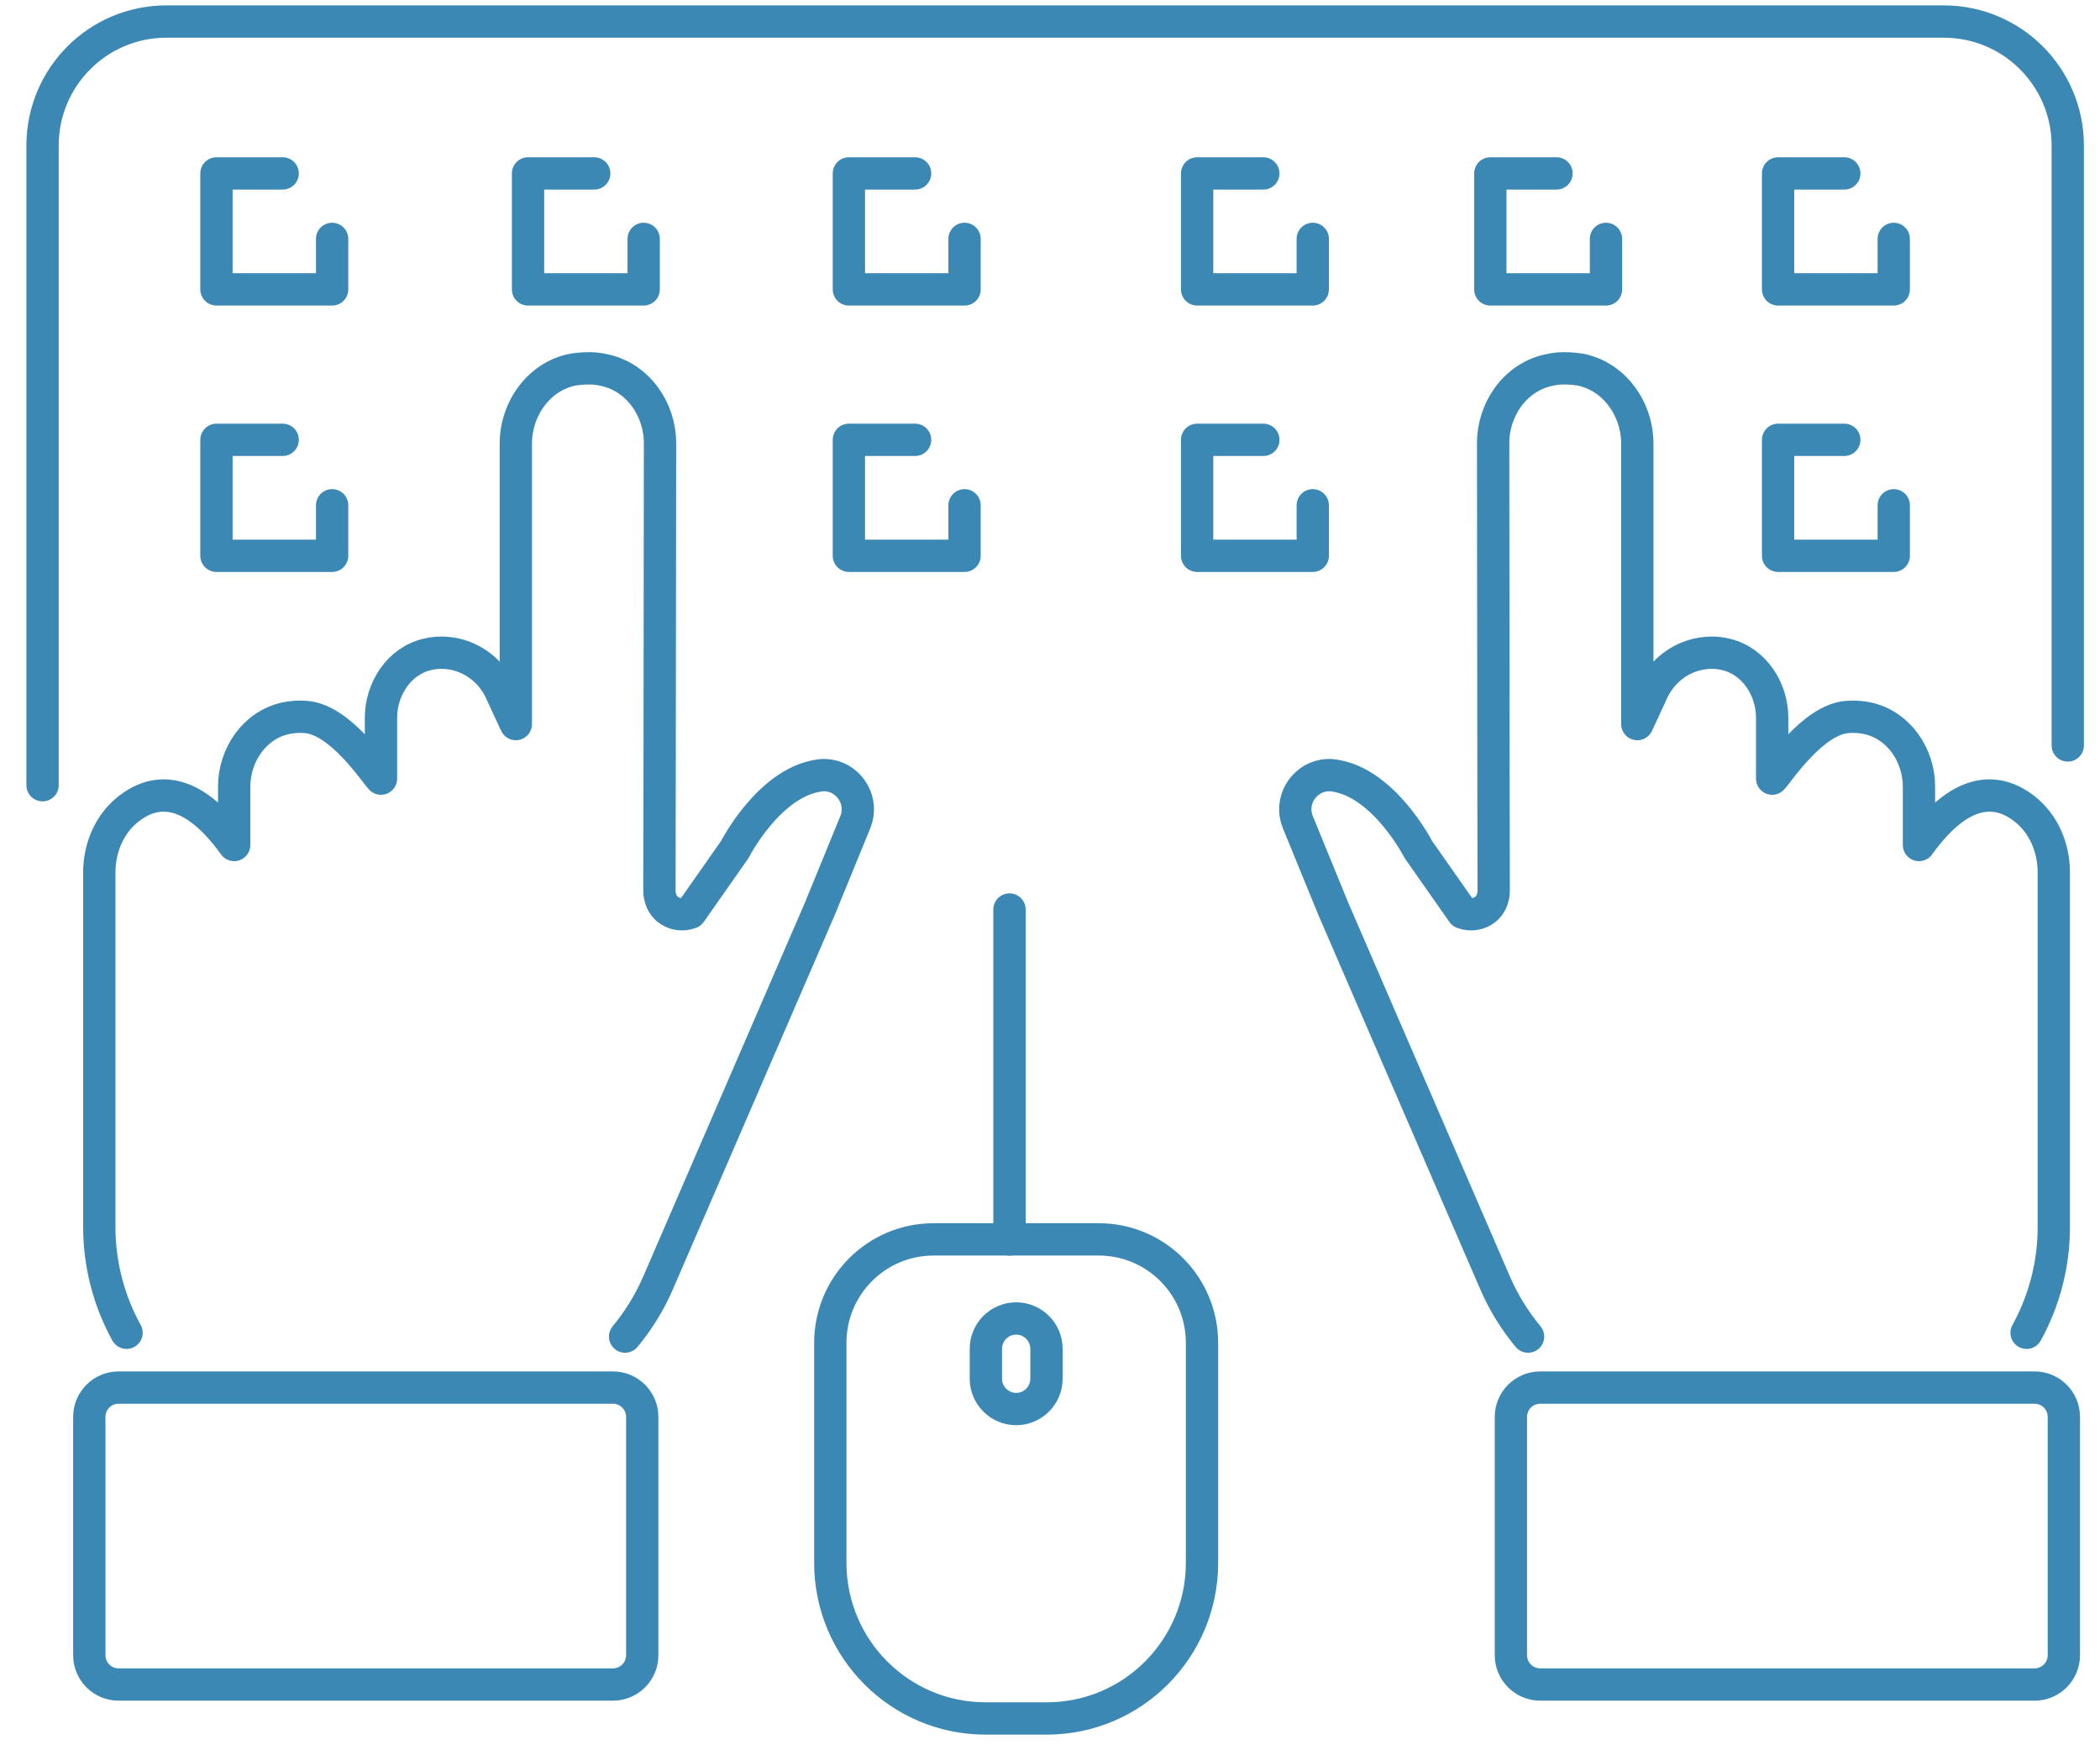 <?xml version="1.0" encoding="UTF-8"?>
<svg width="65px" height="54px" viewBox="0 0 65 54" version="1.1" xmlns="http://www.w3.org/2000/svg" xmlns:xlink="http://www.w3.org/1999/xlink">
    <!-- Generator: Sketch 47.1 (45422) - http://www.bohemiancoding.com/sketch -->
    <title>Group 70</title>
    <desc>Created with Sketch.</desc>
    <defs></defs>
    <g id="Welcome" stroke="none" stroke-width="1" fill="none" fill-rule="evenodd" stroke-linecap="round" stroke-linejoin="round">
        <g id="Desktop-HD" transform="translate(-269, -1419)" stroke="#3C88B5">
            <g id="Page-1" transform="translate(258, 1390)">
                <g id="Group-70" transform="translate(12.246, 29.573)">
                    <path d="M0.071,23.726 L0.071,3.935 C0.071,1.812 1.785,0.094 3.903,0.094 L58.919,0.094 C61.037,0.094 62.756,1.812 62.756,3.935 L62.756,22.496" id="Stroke-34"></path>
                    <path d="M61.482,40.672 C62.034,39.671 62.324,38.546 62.324,37.402 L62.324,26.424 C62.324,25.666 62.013,24.92 61.415,24.455 C60.675,23.878 59.538,23.65 58.151,25.577 L58.151,23.773 C58.151,22.792 57.52,21.864 56.559,21.655 C56.362,21.614 56.16,21.597 55.951,21.614 C54.868,21.672 53.78,23.355 53.607,23.523 L53.607,21.643 C53.607,20.75 53.051,19.891 52.188,19.682 C51.986,19.63 51.772,19.612 51.557,19.635 C50.822,19.7 50.174,20.181 49.873,20.884 C49.728,21.197 49.584,21.515 49.433,21.835 L49.433,13.16 C49.433,12.076 48.715,11.066 47.656,10.863 C47.54,10.846 47.424,10.834 47.308,10.828 C47.088,10.817 46.874,10.834 46.666,10.886 C45.642,11.119 44.964,12.104 44.97,13.155 C44.976,16.584 44.976,20.007 44.981,23.43 C44.981,24.608 44.987,25.78 44.987,26.952 C44.987,26.987 45.011,27.329 44.738,27.562 C44.542,27.724 44.269,27.764 44.026,27.672 L43.957,27.573 L42.655,25.716 C42.655,25.716 41.607,23.663 40.067,23.43 C40.055,23.425 40.05,23.425 40.038,23.425 C39.928,23.407 39.818,23.413 39.714,23.43 C39.083,23.541 38.66,24.231 38.927,24.875 L40.032,27.573 L45.031,39.13 C45.291,39.729 45.634,40.288 46.051,40.79" id="Stroke-36"></path>
                    <path d="M61.729,51.557 L46.426,51.557 C45.926,51.557 45.52,51.151 45.52,50.65 L45.52,43.276 C45.52,42.775 45.926,42.368 46.426,42.368 L61.729,42.368 C62.23,42.368 62.635,42.775 62.635,43.276 L62.635,50.65 C62.635,51.151 62.23,51.557 61.729,51.557 Z" id="Stroke-38"></path>
                    <path d="M2.671,40.672 C2.118,39.671 1.828,38.546 1.828,37.402 L1.828,26.424 C1.828,25.666 2.14,24.92 2.738,24.455 C3.478,23.878 4.614,23.65 6.002,25.577 L6.002,23.773 C6.002,22.792 6.633,21.864 7.594,21.655 C7.791,21.614 7.993,21.597 8.202,21.614 C9.284,21.672 10.373,23.355 10.546,23.523 L10.546,21.643 C10.546,20.75 11.102,19.891 11.965,19.682 C12.167,19.63 12.381,19.612 12.596,19.635 C13.331,19.7 13.979,20.181 14.28,20.884 C14.425,21.197 14.569,21.515 14.72,21.835 L14.72,13.16 C14.72,12.076 15.437,11.066 16.497,10.863 C16.613,10.846 16.728,10.834 16.845,10.828 C17.064,10.817 17.279,10.834 17.487,10.886 C18.511,11.119 19.189,12.104 19.183,13.155 C19.177,16.584 19.177,20.007 19.171,23.43 C19.171,24.608 19.165,25.78 19.165,26.952 C19.165,26.987 19.142,27.329 19.414,27.562 C19.611,27.724 19.883,27.764 20.126,27.672 L20.196,27.573 L21.498,25.716 C21.498,25.716 22.546,23.663 24.086,23.43 C24.097,23.425 24.103,23.425 24.115,23.425 C24.225,23.407 24.335,23.413 24.439,23.43 C25.07,23.541 25.492,24.231 25.226,24.875 L24.121,27.573 L19.122,39.13 C18.862,39.729 18.519,40.288 18.102,40.79" id="Stroke-40"></path>
                    <path d="M2.423,51.557 L17.727,51.557 C18.227,51.557 18.633,51.151 18.633,50.65 L18.633,43.276 C18.633,42.775 18.227,42.368 17.727,42.368 L2.423,42.368 C1.923,42.368 1.518,42.775 1.518,43.276 L1.518,50.65 C1.518,51.151 1.923,51.557 2.423,51.557 Z" id="Stroke-42"></path>
                    <path d="M24.454,40.984 L24.454,47.79 C24.454,50.452 26.607,52.608 29.262,52.608 L31.152,52.608 C33.807,52.608 35.959,50.452 35.959,47.79 L35.959,40.984 C35.959,39.216 34.529,37.782 32.765,37.782 L27.648,37.782 C25.885,37.782 24.454,39.216 24.454,40.984 Z" id="Stroke-44"></path>
                    <path d="M30.207,40.229 L30.207,40.229 C30.724,40.229 31.145,40.65 31.145,41.17 L31.145,42.092 C31.145,42.611 30.724,43.032 30.207,43.032 C29.689,43.032 29.269,42.611 29.269,42.092 L29.269,41.17 C29.269,40.65 29.689,40.229 30.207,40.229 Z" id="Stroke-46"></path>
                    <path d="M30,37.783 L30,27.573" id="Stroke-48"></path>
                    <polyline id="Stroke-50" points="9.034 6.82 9.034 8.383 5.454 8.383 5.454 4.794 7.503 4.794"></polyline>
                    <polyline id="Stroke-52" points="18.677 6.82 18.677 8.383 15.098 8.383 15.098 4.794 17.147 4.794"></polyline>
                    <polyline id="Stroke-54" points="57.37 6.82 57.37 8.383 53.79 8.383 53.79 4.794 55.839 4.794"></polyline>
                    <polyline id="Stroke-56" points="28.609 6.82 28.609 8.383 25.029 8.383 25.029 4.794 27.078 4.794"></polyline>
                    <polyline id="Stroke-58" points="39.387 6.82 39.387 8.383 35.808 8.383 35.808 4.794 37.857 4.794"></polyline>
                    <polyline id="Stroke-60" points="28.609 15.064 28.609 16.627 25.029 16.627 25.029 13.038 27.078 13.038"></polyline>
                    <polyline id="Stroke-62" points="39.387 15.064 39.387 16.627 35.808 16.627 35.808 13.038 37.857 13.038"></polyline>
                    <polyline id="Stroke-64" points="48.463 6.82 48.463 8.383 44.883 8.383 44.883 4.794 46.932 4.794"></polyline>
                    <polyline id="Stroke-66" points="9.034 15.064 9.034 16.627 5.454 16.627 5.454 13.038 7.503 13.038"></polyline>
                    <polyline id="Stroke-68" points="57.37 15.064 57.37 16.627 53.79 16.627 53.79 13.038 55.839 13.038"></polyline>
                </g>
            </g>
        </g>
    </g>
</svg>